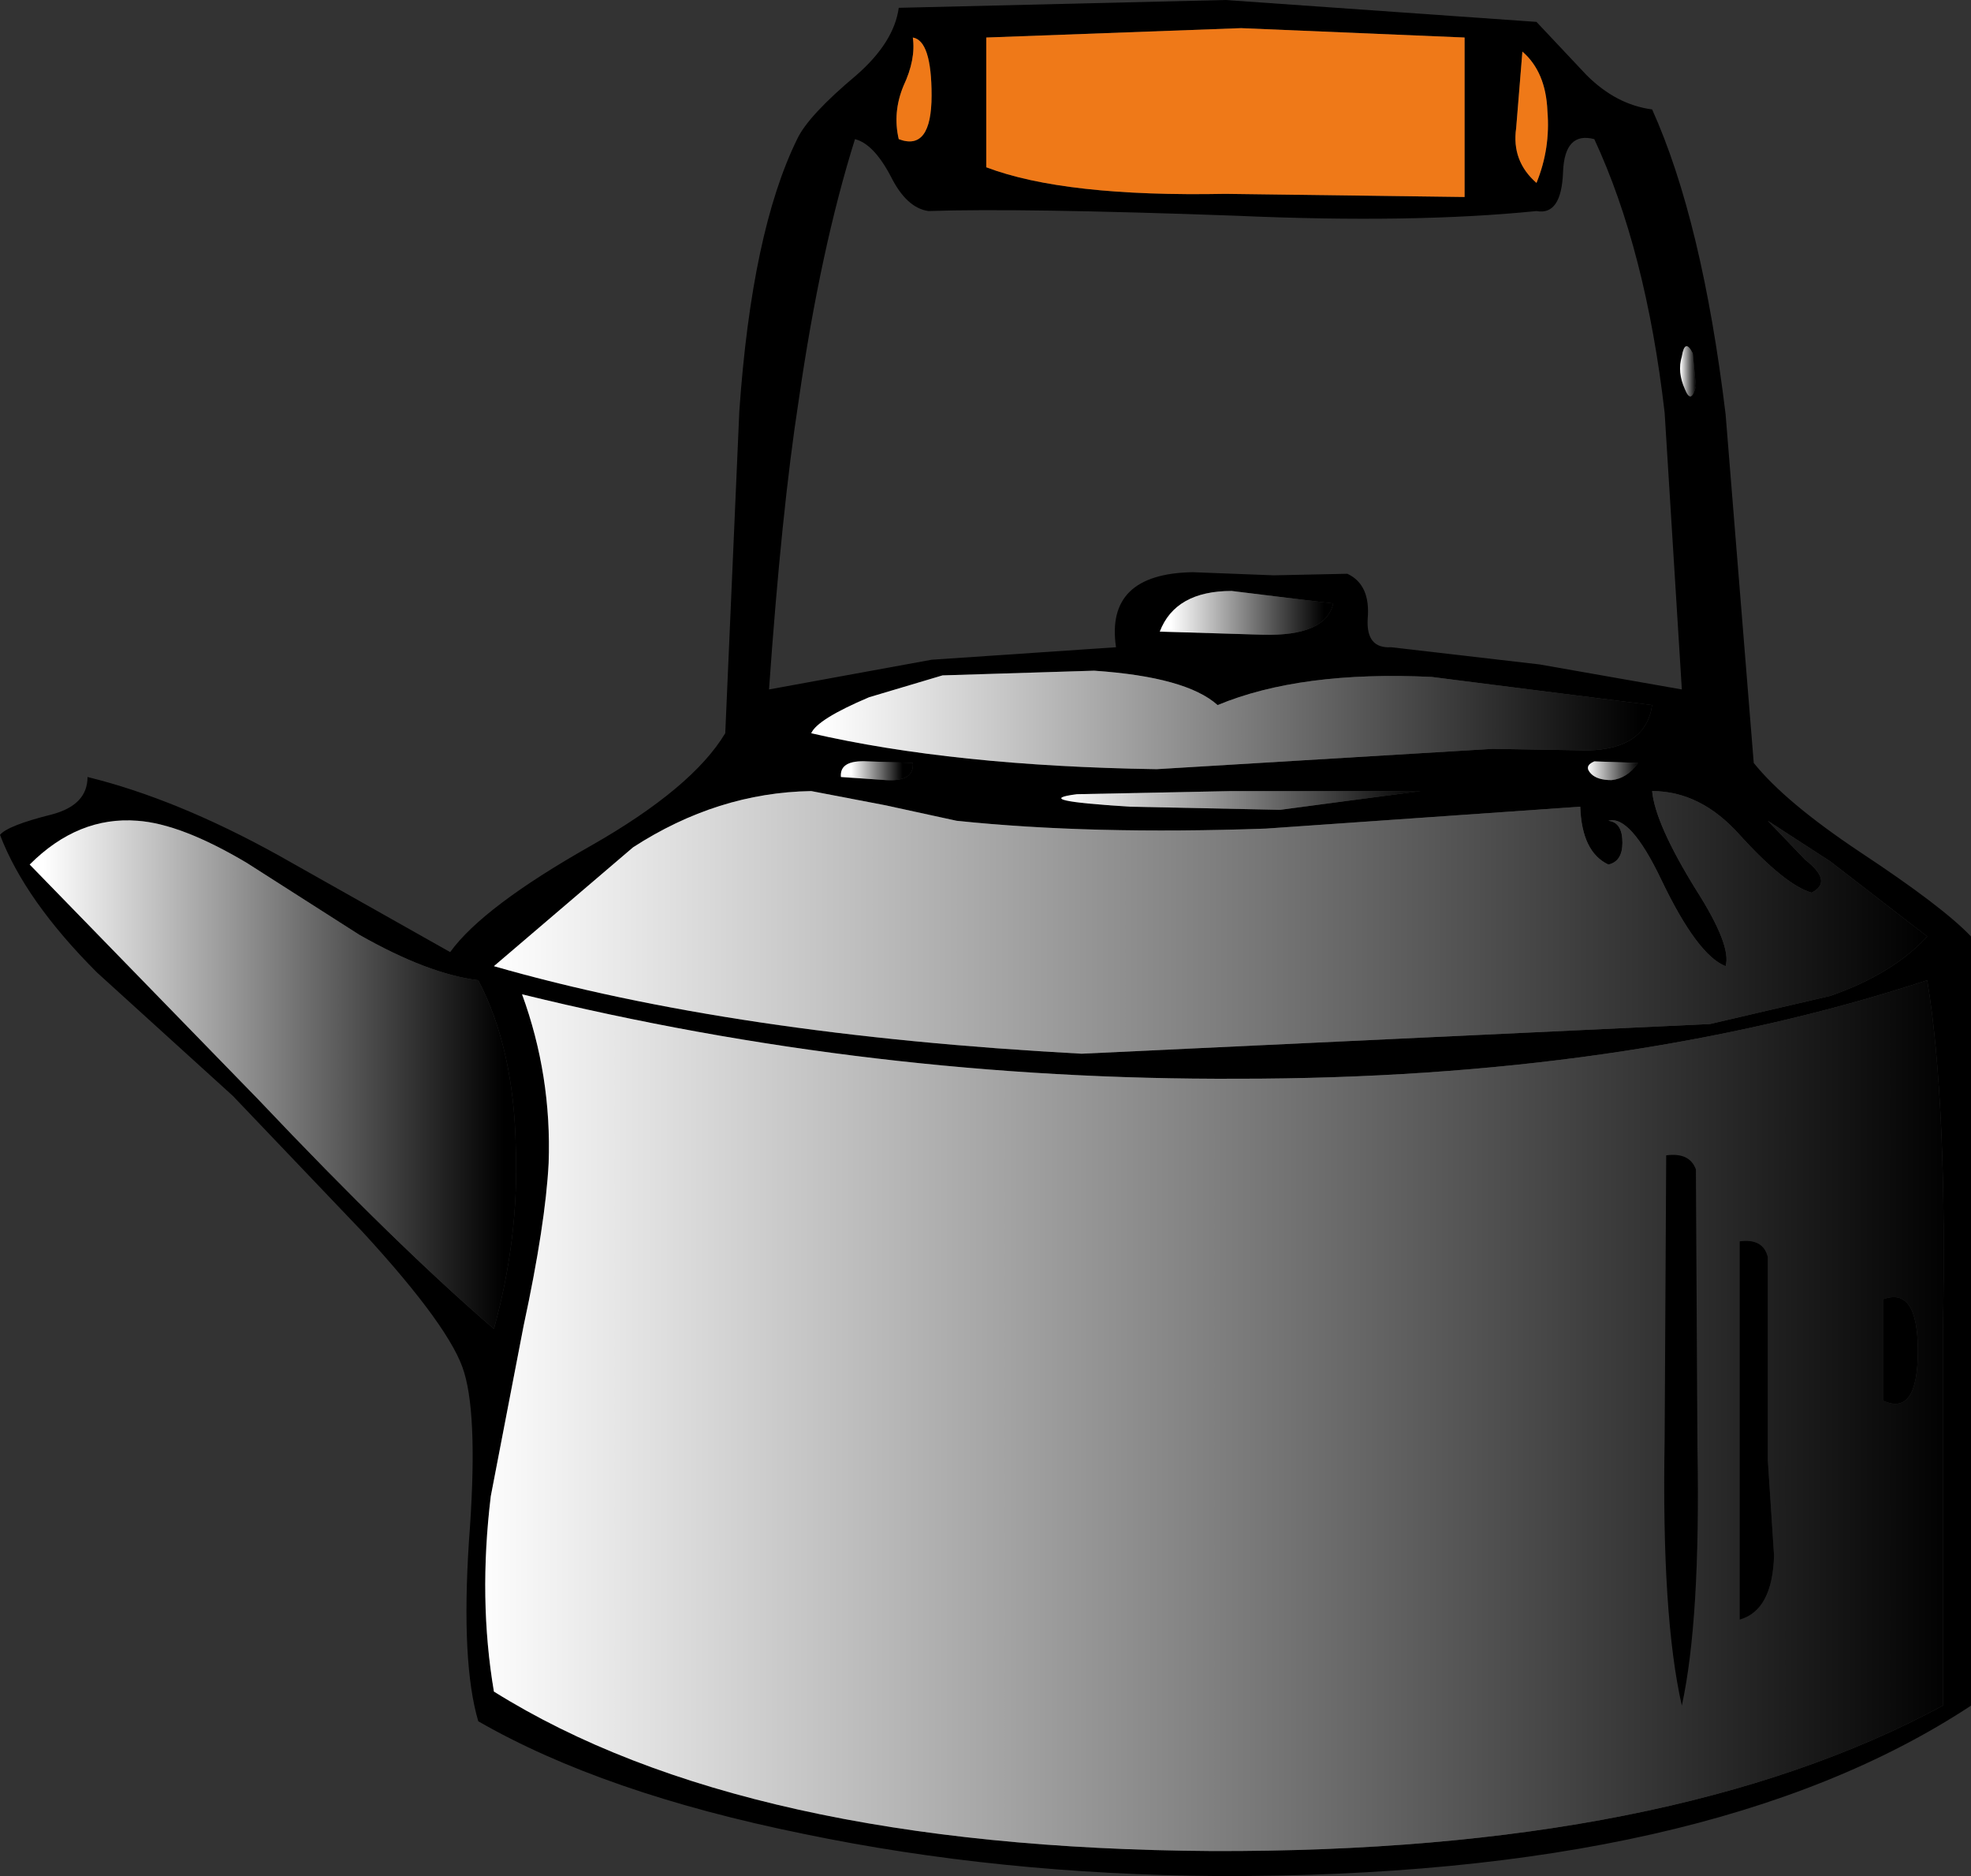 <?xml version="1.0" encoding="UTF-8" standalone="no"?>
<svg xmlns:xlink="http://www.w3.org/1999/xlink" height="60.0px" width="63.05px" xmlns="http://www.w3.org/2000/svg">
  <rect width="100%" height="100%" fill="#333333" stroke="none"/>
  <g transform="matrix(1, 0, 0, 1, -16.0, 0.0)">
    <path d="M68.85 3.5 Q70.45 7.05 71.2 13.25 L72.1 24.4 Q73.1 25.65 75.5 27.25 78.15 29.0 79.05 29.95 L79.05 41.7 79.05 54.55 Q70.7 60.05 54.95 60.0 47.95 59.95 41.7 58.65 35.3 57.35 31.3 55.05 30.75 53.2 31.0 49.3 31.3 45.4 30.85 43.9 30.45 42.5 27.6 39.4 L23.45 35.05 19.1 31.1 Q16.8 28.8 16.0 26.7 16.25 26.4 17.65 26.05 18.8 25.75 18.8 24.85 21.65 25.55 24.9 27.35 L30.4 30.45 Q31.45 29.0 34.9 27.05 38.15 25.2 39.2 23.45 L39.65 13.15 Q40.05 7.4 41.5 4.45 41.85 3.7 43.4 2.4 44.6 1.35 44.75 0.25 L55.2 0.0 65.15 0.7 66.75 2.4 Q67.7 3.35 68.85 3.5 M64.5 4.1 Q64.35 5.15 65.15 5.85 65.6 4.75 65.5 3.55 65.45 2.3 64.7 1.65 L64.5 4.1 M69.8 11.4 Q69.65 11.9 69.9 12.45 70.1 12.95 70.25 12.35 L70.15 11.3 Q69.9 10.8 69.8 11.4 M65.15 6.75 Q61.2 7.15 55.55 6.9 48.65 6.65 45.7 6.75 45.0 6.65 44.5 5.65 43.95 4.6 43.35 4.45 42.25 7.95 41.55 12.8 41.0 16.35 40.6 22.05 L45.8 21.1 51.7 20.7 Q51.35 18.35 54.15 18.3 L56.75 18.4 59.1 18.35 Q59.85 18.7 59.75 19.8 59.7 20.75 60.5 20.7 L65.25 21.25 69.8 22.05 69.25 13.2 Q68.65 8.0 67.0 4.45 66.05 4.2 66.0 5.5 65.95 6.9 65.15 6.75 M66.9 24.75 Q67.1 24.95 67.55 24.95 68.05 24.9 68.4 24.4 L67.0 24.35 Q66.65 24.5 66.9 24.75 M67.9 26.95 Q67.9 27.55 67.45 27.65 66.6 27.25 66.55 25.8 L56.5 26.5 Q50.9 26.7 46.6 26.25 L44.3 25.75 41.95 25.3 Q38.95 25.35 36.25 27.1 L31.8 30.9 Q39.45 33.1 50.6 33.7 L70.7 32.75 74.55 31.85 Q76.55 31.15 77.65 29.95 L74.55 27.55 72.55 26.25 73.75 27.5 Q74.65 28.2 73.95 28.55 73.1 28.3 71.65 26.7 70.4 25.3 68.85 25.3 68.95 26.35 70.25 28.45 71.4 30.25 71.2 30.9 70.3 30.55 69.15 28.15 68.15 26.05 67.45 26.25 67.9 26.3 67.9 26.95 M66.8 24.0 Q68.65 23.95 68.85 22.55 L61.8 21.65 Q57.6 21.45 54.95 22.55 53.95 21.65 51.0 21.45 L46.15 21.6 43.8 22.3 Q42.15 23.0 41.95 23.45 46.5 24.5 53.0 24.6 L63.75 23.95 66.8 24.0 M62.85 1.2 L55.7 0.9 47.55 1.2 47.55 5.35 Q50.05 6.3 55.2 6.2 L62.85 6.3 62.85 1.2 M44.9 2.75 Q44.55 3.6 44.75 4.45 45.8 4.85 45.8 3.05 45.8 1.3 45.2 1.2 45.3 1.9 44.9 2.75 M42.9 24.85 L44.35 24.95 Q45.25 25.0 45.2 24.4 L43.75 24.35 Q42.85 24.3 42.9 24.85 M55.4 18.9 Q53.6 18.9 53.1 20.2 L56.4 20.3 Q58.4 20.35 58.65 19.3 L55.4 18.9 M52.15 25.8 L56.95 25.9 61.45 25.3 55.4 25.3 50.45 25.4 Q48.9 25.6 52.15 25.8 M31.3 31.35 Q29.7 31.15 27.5 29.9 L23.9 27.6 Q21.8 26.35 20.4 26.25 18.5 26.1 16.95 27.65 L24.25 35.15 Q28.75 39.9 31.8 42.5 32.6 39.6 32.5 36.75 32.45 33.55 31.3 31.35 M33.55 37.2 Q33.45 39.15 32.75 42.4 L31.7 47.85 Q31.3 51.15 31.8 54.1 39.8 59.1 54.75 59.2 69.5 59.25 78.15 54.55 L78.15 42.7 Q78.3 35.3 77.65 31.35 67.95 34.5 55.6 34.5 43.9 34.55 32.7 31.8 33.65 34.4 33.55 37.2" fill="#000000" fill-rule="evenodd" stroke="none"/>
    <path d="M32.7 31.8 Q43.9 34.55 55.6 34.5 67.95 34.5 77.65 31.35 78.3 35.3 78.15 42.7 L78.15 54.55 Q69.5 59.25 54.75 59.2 39.8 59.1 31.8 54.1 31.3 51.15 31.7 47.85 L32.75 42.4 Q33.45 39.15 33.55 37.2 33.65 34.4 32.7 31.8 M69.3 36.95 L69.25 46.05 Q69.15 51.7 69.8 54.55 70.4 51.8 70.3 46.3 L70.25 37.4 Q70.05 36.85 69.3 36.95 M76.25 44.8 Q77.35 45.3 77.35 43.2 77.35 41.15 76.25 41.55 L76.25 44.8 M72.55 46.7 L72.55 43.3 72.55 40.2 Q72.4 39.6 71.65 39.7 L71.65 51.8 Q72.7 51.5 72.75 49.75 L72.55 46.7" fill="url(#gradient0)" fill-rule="evenodd" stroke="none"/>
    <path d="M76.25 41.55 Q77.35 41.15 77.35 43.2 77.35 45.3 76.25 44.8 L76.25 41.55" fill="#000000" fill-rule="evenodd" stroke="none"/>
    <path d="M71.65 26.7 Q73.1 28.3 73.95 28.55 74.65 28.2 73.75 27.5 L72.55 26.25 74.55 27.55 77.65 29.95 Q76.55 31.15 74.55 31.85 L70.7 32.75 50.6 33.7 Q39.45 33.1 31.8 30.9 L36.25 27.1 Q38.95 25.35 41.95 25.3 L44.3 25.75 46.6 26.25 Q50.9 26.7 56.5 26.5 L66.55 25.8 Q66.6 27.25 67.45 27.65 67.9 27.55 67.9 26.95 67.9 26.3 67.45 26.25 68.15 26.05 69.15 28.15 70.3 30.55 71.2 30.9 71.4 30.25 70.25 28.45 68.95 26.35 68.85 25.3 70.4 25.3 71.65 26.7" fill="url(#gradient1)" fill-rule="evenodd" stroke="none"/>
    <path d="M72.55 40.2 L72.55 43.3 72.55 46.7 72.75 49.75 Q72.7 51.5 71.65 51.8 L71.65 39.7 Q72.4 39.6 72.55 40.2" fill="#000000" fill-rule="evenodd" stroke="none"/>
    <path d="M69.8 11.4 Q69.9 10.8 70.15 11.3 L70.25 12.35 Q70.1 12.95 69.9 12.45 69.65 11.9 69.8 11.4" fill="url(#gradient2)" fill-rule="evenodd" stroke="none"/>
    <path d="M70.25 37.4 L70.3 46.3 Q70.4 51.8 69.8 54.55 69.15 51.7 69.25 46.05 L69.3 36.95 Q70.05 36.85 70.25 37.4" fill="#000000" fill-rule="evenodd" stroke="none"/>
    <path d="M68.4 24.4 Q68.05 24.9 67.55 24.95 67.1 24.95 66.9 24.75 66.65 24.5 67.0 24.35 L68.4 24.4" fill="url(#gradient3)" fill-rule="evenodd" stroke="none"/>
    <path d="M68.85 22.55 Q68.65 23.95 66.8 24.0 L63.75 23.95 53.0 24.6 Q46.5 24.5 41.95 23.45 42.15 23.0 43.8 22.3 L46.15 21.6 51.0 21.45 Q53.95 21.65 54.95 22.55 57.6 21.45 61.8 21.65 L68.85 22.55" fill="url(#gradient4)" fill-rule="evenodd" stroke="none"/>
    <path d="M64.7 1.65 Q65.45 2.3 65.5 3.55 65.6 4.75 65.15 5.85 64.35 5.15 64.5 4.1 L64.7 1.65" fill="#ef7918" fill-rule="evenodd" stroke="none"/>
    <path d="M62.85 6.3 L55.2 6.2 Q50.05 6.3 47.55 5.35 L47.55 1.2 55.7 0.9 62.85 1.2 62.85 6.3" fill="#ef7918" fill-rule="evenodd" stroke="none"/>
    <path d="M55.4 25.3 L61.45 25.3 56.95 25.9 52.15 25.8 Q48.9 25.6 50.45 25.4 L55.4 25.3" fill="url(#gradient5)" fill-rule="evenodd" stroke="none"/>
    <path d="M58.65 19.3 Q58.4 20.35 56.4 20.3 L53.1 20.2 Q53.6 18.9 55.4 18.9 L58.65 19.3" fill="url(#gradient6)" fill-rule="evenodd" stroke="none"/>
    <path d="M45.2 1.2 Q45.8 1.3 45.8 3.05 45.8 4.85 44.75 4.45 44.55 3.6 44.9 2.75 45.3 1.9 45.2 1.2" fill="#ef7918" fill-rule="evenodd" stroke="none"/>
    <path d="M45.2 24.4 Q45.25 25.0 44.35 24.95 L42.9 24.85 Q42.85 24.3 43.75 24.35 L45.2 24.4" fill="url(#gradient7)" fill-rule="evenodd" stroke="none"/>
    <path d="M31.3 31.35 Q32.45 33.55 32.5 36.75 32.6 39.6 31.8 42.5 28.75 39.9 24.25 35.15 L16.95 27.65 Q18.5 26.1 20.4 26.25 21.8 26.35 23.9 27.6 L27.5 29.9 Q29.7 31.15 31.3 31.35" fill="url(#gradient8)" fill-rule="evenodd" stroke="none"/>
  </g>
  <defs>
    <linearGradient gradientTransform="matrix(0.029, 0.0, 0.0, -0.029, 54.85, 45.3)" gradientUnits="userSpaceOnUse" id="gradient0" spreadMethod="pad" x1="-819.2" x2="819.2">
      <stop offset="0.0" stop-color="#ffffff"/>
      <stop offset="1.0" stop-color="#000000"/>
    </linearGradient>
    <linearGradient gradientTransform="matrix(0.028, 0.0, 0.0, -0.028, 54.7, 29.55)" gradientUnits="userSpaceOnUse" id="gradient1" spreadMethod="pad" x1="-819.2" x2="819.2">
      <stop offset="0.0" stop-color="#ffffff"/>
      <stop offset="1.0" stop-color="#000000"/>
    </linearGradient>
    <linearGradient gradientTransform="matrix(3.0E-4, 0.0, 0.0, -3.0E-4, 70.0, 11.85)" gradientUnits="userSpaceOnUse" id="gradient2" spreadMethod="pad" x1="-819.2" x2="819.2">
      <stop offset="0.0" stop-color="#ffffff"/>
      <stop offset="1.0" stop-color="#000000"/>
    </linearGradient>
    <linearGradient gradientTransform="matrix(0.001, 0.0, 0.0, -0.001, 67.6, 24.65)" gradientUnits="userSpaceOnUse" id="gradient3" spreadMethod="pad" x1="-819.2" x2="819.2">
      <stop offset="0.0" stop-color="#ffffff"/>
      <stop offset="1.0" stop-color="#000000"/>
    </linearGradient>
    <linearGradient gradientTransform="matrix(0.016, 0.0, 0.0, -0.016, 55.4, 23.0)" gradientUnits="userSpaceOnUse" id="gradient4" spreadMethod="pad" x1="-819.2" x2="819.2">
      <stop offset="0.0" stop-color="#ffffff"/>
      <stop offset="1.0" stop-color="#000000"/>
    </linearGradient>
    <linearGradient gradientTransform="matrix(0.007, 0.0, 0.0, -0.007, 55.7, 25.65)" gradientUnits="userSpaceOnUse" id="gradient5" spreadMethod="pad" x1="-819.2" x2="819.2">
      <stop offset="0.0" stop-color="#ffffff"/>
      <stop offset="1.0" stop-color="#000000"/>
    </linearGradient>
    <linearGradient gradientTransform="matrix(0.003, 0.0, 0.0, -0.003, 55.9, 19.6)" gradientUnits="userSpaceOnUse" id="gradient6" spreadMethod="pad" x1="-819.2" x2="819.2">
      <stop offset="0.0" stop-color="#ffffff"/>
      <stop offset="1.0" stop-color="#000000"/>
    </linearGradient>
    <linearGradient gradientTransform="matrix(0.001, 0.0, 0.0, -0.001, 44.05, 24.65)" gradientUnits="userSpaceOnUse" id="gradient7" spreadMethod="pad" x1="-819.2" x2="819.2">
      <stop offset="0.0" stop-color="#ffffff"/>
      <stop offset="1.0" stop-color="#000000"/>
    </linearGradient>
    <linearGradient gradientTransform="matrix(0.009, 0.0, 0.0, -0.009, 24.75, 34.4)" gradientUnits="userSpaceOnUse" id="gradient8" spreadMethod="pad" x1="-819.2" x2="819.2">
      <stop offset="0.0" stop-color="#ffffff"/>
      <stop offset="1.0" stop-color="#000000"/>
    </linearGradient>
  </defs>
</svg>
